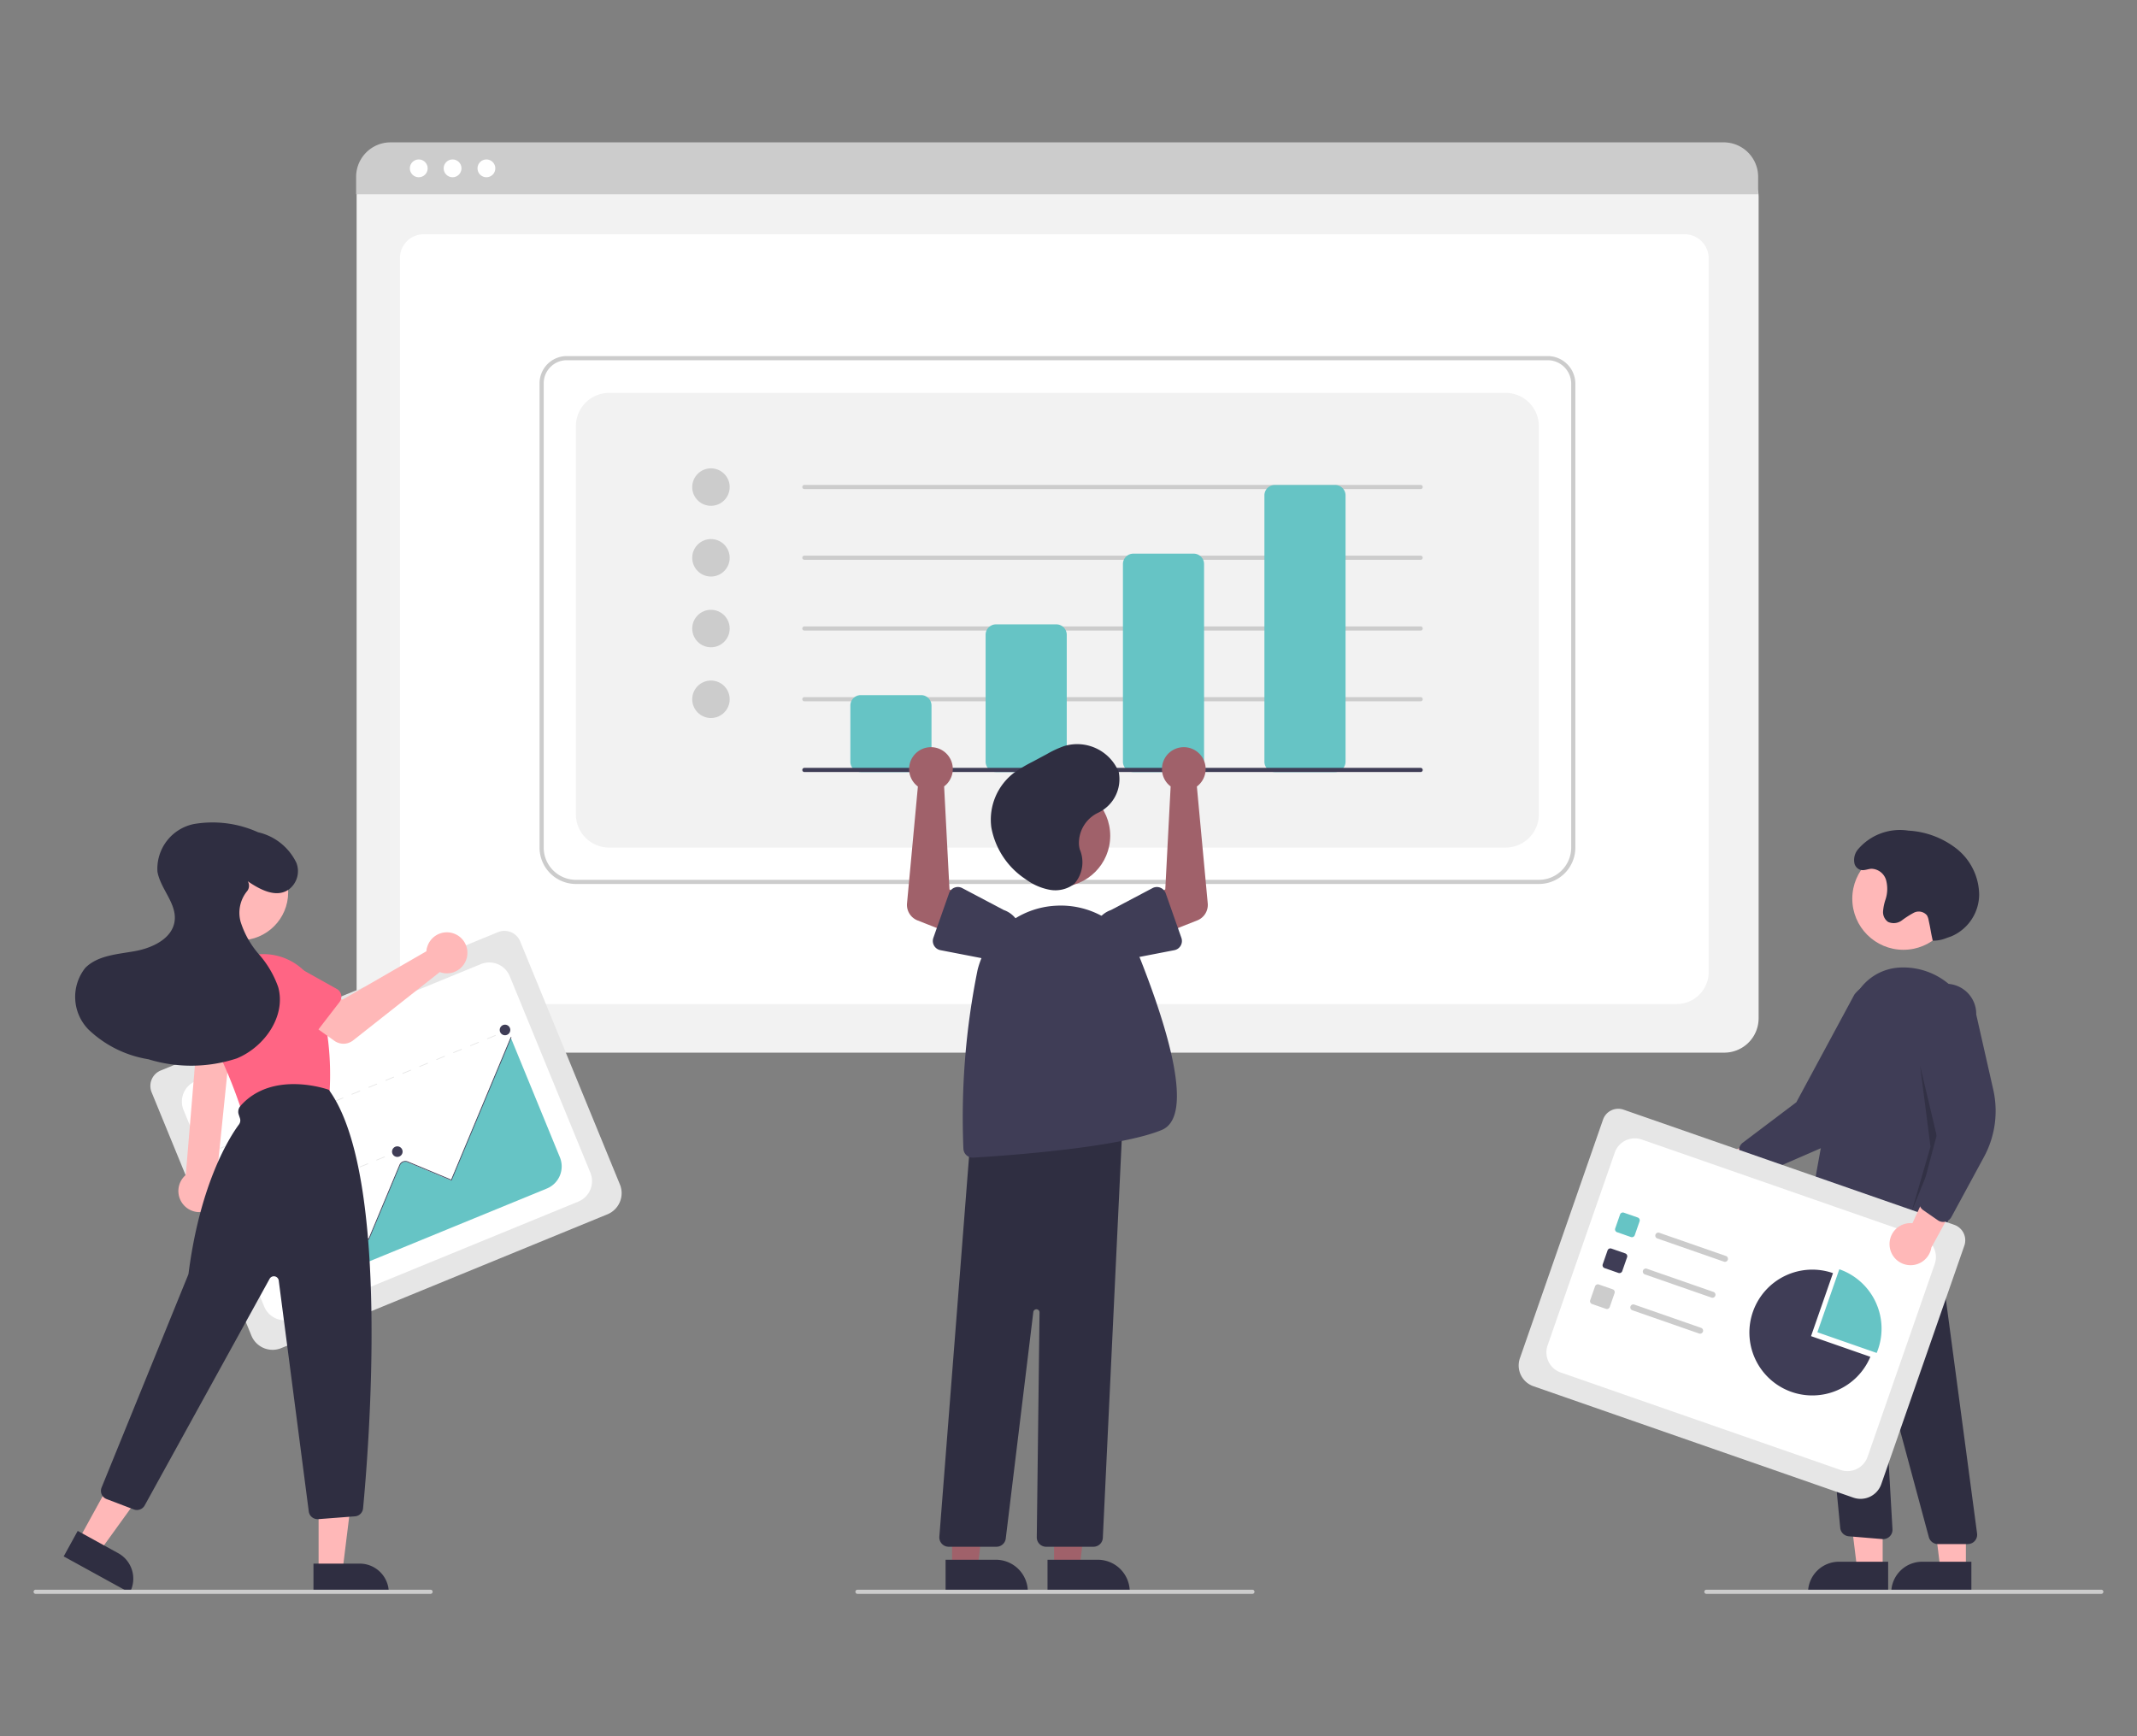 <svg xmlns="http://www.w3.org/2000/svg" width="128" height="104"><rect width="100%" height="100%" fill="#808080" stroke="none"/><g transform="translate(2 8.526)"><path d="M101.28 54.528H21.416a2.059 2.059 0 01-2.056-2.056V3.227a1.508 1.508 0 011.506-1.506h80.937a1.534 1.534 0 011.533 1.533v49.219a2.059 2.059 0 01-2.056 2.055z" fill="#f2f2f2"/><path d="M98.368 51.616H23.936a1.921 1.921 0 01-1.979-1.853V6.88a1.424 1.424 0 011.466-1.374h75.431a1.448 1.448 0 011.491 1.4v42.859a1.921 1.921 0 01-1.977 1.851z" fill="#fff"/><path d="M103.308 3.11H19.331V2.063A2.065 2.065 0 0121.395.001h79.849a2.065 2.065 0 012.064 2.062z" fill="#ccc"/><circle cx=".534" cy=".534" r=".534" transform="translate(22.548 1.024)" fill="#fff"/><circle cx=".534" cy=".534" r=".534" transform="translate(24.574 1.024)" fill="#fff"/><circle cx=".534" cy=".534" r=".534" transform="translate(26.601 1.024)" fill="#fff"/><path d="M90.178 44.425h-57.68a2.183 2.183 0 01-2.181-2.181v-27.81a1.633 1.633 0 011.631-1.631h58.754a1.659 1.659 0 011.657 1.657v27.784a2.183 2.183 0 01-2.181 2.181zm-58.23-31.373a1.383 1.383 0 00-1.382 1.382v27.81a1.934 1.934 0 001.932 1.932h57.68a1.934 1.934 0 001.932-1.932V14.46a1.409 1.409 0 00-1.408-1.408z" fill="#ccc"/><path d="M34.487 42.244h53.692a1.994 1.994 0 001.994-1.994V17.002a1.994 1.994 0 00-1.994-1.994H34.487a1.994 1.994 0 00-1.994 1.994V40.25a1.994 1.994 0 001.994 1.994z" fill="#f2f2f2"/><circle cx="1.122" cy="1.122" r="1.122" transform="translate(39.462 19.528)" fill="#ccc"/><circle cx="1.122" cy="1.122" r="1.122" transform="translate(39.462 23.765)" fill="#ccc"/><circle cx="1.122" cy="1.122" r="1.122" transform="translate(39.462 28.002)" fill="#ccc"/><circle cx="1.122" cy="1.122" r="1.122" transform="translate(39.462 32.239)" fill="#ccc"/><path d="M83.081 20.77H46.192a.125.125 0 110-.249H83.08a.125.125 0 110 .249zM83.081 25.007H46.192a.125.125 0 110-.249H83.08a.125.125 0 110 .249zM83.081 29.245H46.192a.125.125 0 110-.249H83.08a.125.125 0 110 .249zM83.081 33.482H46.192a.125.125 0 110-.249H83.08a.125.125 0 110 .249z" fill="#ccc"/><path d="M53.171 37.723h-3.614a.624.624 0 01-.623-.623v-3.365a.624.624 0 01.623-.623h3.614a.624.624 0 01.623.623V37.1a.624.624 0 01-.623.623zM61.272 37.72h-3.614a.624.624 0 01-.623-.623v-7.6a.624.624 0 01.623-.623h3.614a.624.624 0 01.623.623v7.6a.624.624 0 01-.623.623zM69.497 37.723h-3.614a.624.624 0 01-.623-.623V25.261a.624.624 0 01.623-.623h3.614a.624.624 0 01.623.623V37.1a.624.624 0 01-.623.623zM77.971 37.723h-3.614a.624.624 0 01-.623-.623V21.148a.624.624 0 01.623-.623h3.614a.624.624 0 01.623.623V37.1a.624.624 0 01-.623.623z" fill="#66c4c5"/><path d="M83.081 37.719H46.192a.125.125 0 110-.249H83.08a.125.125 0 110 .249z" fill="#3f3d56"/><path d="M99.284 60.971a1.253 1.253 0 011.909-.217l3.957-2.042-.246 2.3-3.72 1.587a1.26 1.26 0 01-1.9-1.628z" fill="#ffb8b8"/><path d="M102.692 61.829a.561.561 0 01-.19-.276l-.315-1.017a.563.563 0 01.2-.613l3.208-2.423 3.474-6.445a1.807 1.807 0 112.854 2.216l-1.976 4.171a5.779 5.779 0 01-2.924 2.828l-3.759 1.63a.561.561 0 01-.569-.073z" fill="#3f3d56"/><circle cx="3.061" cy="3.061" r="3.061" transform="translate(108.947 42.245)" fill="#ffb8b8"/><path d="M110.766 85.458h-1.528l-.727-5.893h2.255z" fill="#ffb8b8"/><path d="M108.148 85.022h2.947v1.855h-4.8a1.855 1.855 0 011.853-1.855z" fill="#2f2e41"/><path d="M115.751 85.459h-1.528l-.727-5.893h2.255z" fill="#ffb8b8"/><path d="M113.133 85.022h2.947v1.855h-4.8a1.855 1.855 0 011.853-1.855zM115.863 83.964h-1.79a.562.562 0 01-.541-.415l-2.577-9.559a.062.062 0 00-.122.02l.521 9.065a.561.561 0 01-.607.591l-2.012-.168a.562.562 0 01-.51-.494l-1.833-19.036.709.426 6.646-1.128 2.674 20.063a.561.561 0 01-.556.635z" fill="#2f2e41"/><path d="M108.612 65.974a4.1 4.1 0 01-2.08-.585.558.558 0 01-.266-.572c.234-1.431 1.456-8.774 2.568-12.778a3.161 3.161 0 012.977-2.61 4.235 4.235 0 014.412 3.888c.364 4.044-1.113 9.789-1.765 12.072a.56.56 0 01-.883.287l-1.329-1.034a.44.44 0 00-.563.023 4.563 4.563 0 01-3.071 1.309z" fill="#3f3d56"/><path d="M113.007 55.3l1.122 4.736-1.62 3.988 1.122-3.863z" opacity=".2"/><path d="M113.755 47.82a2.061 2.061 0 00.8-.144c.111-.043.227-.078.338-.121a2.744 2.744 0 001.653-2.478 3.569 3.569 0 00-1.331-2.748 5.153 5.153 0 00-2.908-1.1 3.3 3.3 0 00-3.036 1.142.992.992 0 00-.186.858.549.549 0 00.155.238c.282.251.564.062.851.046a.941.941 0 01.878.672 2.026 2.026 0 01-.032 1.17 2.923 2.923 0 00-.147.712.715.715 0 00.3.63.817.817 0 00.819-.086 5.683 5.683 0 01.728-.466.644.644 0 01.781.158.865.865 0 01.1.285c.139.635.107.6.247 1.232z" fill="#2f2e41"/><path d="M109.013 81.184l-19.167-6.675a1.316 1.316 0 01-.809-1.673l4.981-14.3a.964.964 0 011.226-.593l19.814 6.9a.98.98 0 01.6 1.247l-4.975 14.286a1.316 1.316 0 01-1.67.808z" fill="#e6e6e6"/><path d="M91.48 73.686l16.76 5.837a1.274 1.274 0 001.622-.784l4.022-11.548a1.274 1.274 0 00-.784-1.622l-16.76-5.837a1.274 1.274 0 00-1.622.784l-4.022 11.548a1.274 1.274 0 00.784 1.622z" fill="#fff"/><path d="M95.688 65.573l-.83-.289a.18.18 0 01-.111-.229l.289-.83a.18.18 0 01.229-.111l.83.289a.18.18 0 01.111.229l-.289.83a.18.18 0 01-.229.111z" fill="#66c4c5"/><path d="M94.94 67.723l-.83-.289a.18.18 0 01-.111-.229l.289-.83a.18.18 0 01.229-.111l.83.289a.18.18 0 01.111.229l-.289.83a.18.18 0 01-.229.111z" fill="#3f3d56"/><path d="M94.19 69.874l-.83-.289a.18.18 0 01-.111-.229l.289-.83a.18.18 0 01.229-.111l.83.289a.18.18 0 01.111.229l-.289.83a.18.18 0 01-.229.111zM101.265 67.05l-4-1.393a.18.18 0 01.118-.34l4 1.393a.18.18 0 01-.118.34zM100.517 69.202l-4-1.393a.18.18 0 01.118-.34l4 1.393a.18.18 0 01-.118.34zM99.768 71.351l-4-1.393a.18.18 0 01.118-.34l4 1.393a.18.18 0 11-.118.34z" fill="#ccc"/><path d="M110.407 72.516c.029-.07.057-.141.082-.213a3.768 3.768 0 00-2.319-4.8l-1.315 3.774z" fill="#66c4c5"/><path d="M106.476 71.509l1.314-3.774a3.768 3.768 0 102.238 5.012z" fill="#3f3d56"/><path d="M111.182 66.094a1.253 1.253 0 011.368-1.349l1.854-4.049 1.226 1.963-1.948 3.544a1.26 1.26 0 01-2.5-.108z" fill="#ffb8b8"/><path d="M114.391 64.668a.562.562 0 01-.32-.1l-.875-.606a.563.563 0 01-.223-.6l1.029-3.886-1.244-7.215a1.807 1.807 0 113.613-.017l1.019 4.5a5.78 5.78 0 01-.555 4.03l-1.952 3.6a.562.562 0 01-.363.278.555.555 0 01-.129.016z" fill="#3f3d56"/><path d="M123.872 86.947h-23.675a.125.125 0 010-.249h23.675a.125.125 0 010 .249z" fill="#ccc"/><path d="M61.133 85.396h1.528l.727-5.893h-2.255z" fill="#a0616a"/><path d="M60.743 84.903h3.009a1.917 1.917 0 011.917 1.918v.062h-4.926z" fill="#2f2e41"/><path d="M55.026 85.396h1.528l.727-5.893h-2.255z" fill="#a0616a"/><path d="M54.637 84.903h3.009a1.917 1.917 0 011.918 1.918v.062h-4.926z" fill="#2f2e41"/><circle cx="3.061" cy="3.061" r="3.061" transform="translate(58.377 38.476)" fill="#a0616a"/><path d="M63.496 84.125h-2.835a.561.561 0 01-.561-.568l.165-13.463a.187.187 0 00-.373-.025l-1.65 13.563a.561.561 0 01-.557.493h-2.862a.561.561 0 01-.559-.6l1.89-24.186.051-.006 9.051-.978-1.2 25.24a.56.56 0 01-.56.53z" fill="#2f2e41"/><path d="M56.264 60.818a.56.56 0 01-.559-.543 44.409 44.409 0 01.85-10.706 5.1 5.1 0 014.71-3.843 5.132 5.132 0 015.055 3.243c1.654 4.2 3.218 9.377 1.269 10.189-2.554 1.064-9.287 1.539-11.29 1.659z" fill="#3f3d56"/><path d="M67.963 38.443a1.315 1.315 0 00.155.136l-.321 6.172-1.336.684.769 2.152 2.484-.981a1 1 0 00.626-1.02l-.651-7a1.308 1.308 0 10-1.726-.142z" fill="#a0616a"/><path d="M67.822 44.981l.94 2.672a.561.561 0 01-.422.737l-2.772.537a1.557 1.557 0 11-1.025-2.941l2.489-1.314a.561.561 0 01.791.31z" fill="#3f3d56"/><path d="M54.705 38.443a1.312 1.312 0 01-.155.136l.321 6.172 1.336.684-.769 2.152-2.484-.981a1 1 0 01-.626-1.02l.651-7a1.308 1.308 0 111.726-.142z" fill="#a0616a"/><path d="M55.169 44.645a.56.56 0 01.466.026l2.489 1.314a1.557 1.557 0 01-1.025 2.941l-2.772-.537a.561.561 0 01-.422-.737l.94-2.672a.56.56 0 01.324-.335z" fill="#3f3d56"/><path d="M62.626 42.058a2.012 2.012 0 011.127-1.89 2.224 2.224 0 001.259-2.44 2.688 2.688 0 00-3.278-1.562 6.052 6.052 0 00-1.029.478l-.863.462a8.945 8.945 0 00-1.064.628 3.529 3.529 0 00-1.4 3.306 4.718 4.718 0 002.058 3.1 3.481 3.481 0 001.411.627 1.874 1.874 0 001.488-.337 1.957 1.957 0 00.343-2.071 1.5 1.5 0 01-.052-.301z" fill="#2f2e41"/><path d="M73.026 86.947H49.351a.125.125 0 010-.249h23.675a.125.125 0 010 .249z" fill="#ccc"/><path d="M34.382 64.212l-19.538 8.015a1.369 1.369 0 01-1.784-.746L7.082 56.903a1 1 0 01.547-1.307l20.2-8.286a1.02 1.02 0 011.33.556l5.974 14.563a1.369 1.369 0 01-.751 1.783z" fill="#e6e6e6"/><path d="M15.554 70.459l17.085-7.009a1.326 1.326 0 00.723-1.73l-4.83-11.772a1.326 1.326 0 00-1.73-.723L9.717 56.233a1.326 1.326 0 00-.723 1.73l4.83 11.772a1.326 1.326 0 001.73.724z" fill="#fff"/><path fill="#e6e6e6" d="M28.187 53.262l.25-.103.018.042-.25.103zM27.697 53.512l-.507.208-.017-.042.507-.208zm-1.015.416l-.507.208-.017-.042.507-.208zm-1.015.416l-.507.208-.017-.042.507-.208zm-1.015.416l-.507.208-.017-.042.507-.208zm-1.015.416l-.507.208-.017-.042.507-.208zm-1.015.416l-.507.208-.017-.042.507-.208zm-1.015.416l-.507.208-.017-.042.507-.208zm-1.015.416l-.507.208-.017-.042.507-.208zm-1.015.416l-.507.208-.017-.042.507-.208zm-1.012.415l-.507.208-.017-.042.507-.208zm-1.015.416l-.507.208-.017-.042.507-.208zm-1.015.416l-.507.208-.017-.042.507-.208zm-1.015.416l-.507.208-.017-.042.507-.208zm-1.015.416l-.507.208-.017-.042.507-.208zm-1.015.416l-.507.208-.017-.042.507-.208zm-1.015.416l-.507.208-.017-.042.507-.208zM11.191 60.235l.25-.103.018.042-.25.103zM21.538 60.539l.25-.103.018.042-.25.103zM21.054 60.786l-.5.205-.017-.042.5-.205zm-1 .41l-.5.205-.017-.042.5-.205zm-1 .41l-.5.205-.017-.042.5-.205zm-1 .41l-.5.205-.017-.042.5-.205zm-1 .41l-.5.205-.017-.042.5-.205zm-1 .41l-.5.205-.017-.042.5-.205zm-1 .41l-.5.205-.017-.042.5-.205zm-1 .41l-.5.205-.017-.042.5-.205zM12.788 64.128l.25-.103.018.042-.25.103zM17.395 64.39l.25-.103.018.042-.25.103zM16.898 64.643l-.514.211-.017-.042.514-.211zm-1.029.422l-.514.211-.017-.042.514-.211zm-1.029.422l-.514.211-.017-.042.514-.211zM13.544 65.97l.25-.103.018.042-.25.103zM18.685 67.533l.25-.103.018.042-.25.103zM18.188 67.79l-.514.211-.017-.042.514-.211zm-1.029.422l-.514.211-.017-.042.514-.211zm-1.029.422l-.514.211-.017-.042.514-.211zM14.833 69.113l.25-.103.018.042-.25.103z"/><path d="M16.279 68.606l14.478-5.94a1.431 1.431 0 00.78-1.865l-2.925-7.13-.028.013-3.553 8.5-2.635-1.1a.342.342 0 00-.3.019.364.364 0 00-.151.179l-1.862 4.452-1.927-.805a.343.343 0 00-.449.184c-.016.026-1.204 2.938-1.428 3.493z" fill="#66c4c5"/><path d="M16.236 68.673l-.042-.017 1.49-3.562a.385.385 0 01.5-.206l1.889.79 1.851-4.427a.385.385 0 01.5-.206l2.6 1.086 3.571-8.54.042.017-3.589 8.581-2.639-1.1a.339.339 0 00-.444.182l-1.869 4.469-1.93-.807a.34.34 0 00-.444.182z" fill="#3f3d56"/><circle cx=".317" cy=".317" r=".317" transform="translate(17.338 63.991)" fill="#3f3d56"/><circle cx=".317" cy=".317" r=".317" transform="translate(21.481 60.14)" fill="#3f3d56"/><circle cx=".317" cy=".317" r=".317" transform="translate(27.931 52.852)" fill="#3f3d56"/><path d="M10.518 63.949a1.258 1.258 0 00.45-1.876l.941-9.2H9.876l-.748 8.981a1.265 1.265 0 001.39 2.092z" fill="#ffb8b8"/><circle cx="2.876" cy="2.876" r="2.876" transform="translate(9.509 42.046)" fill="#ffb8b8"/><path d="M12.926 58.231a.526.526 0 01-.507-.386 29.086 29.086 0 00-1.782-4.208 3.485 3.485 0 011.979-4.812 3.484 3.484 0 014.477 2.219 17.24 17.24 0 01.653 5.749.528.528 0 01-.414.488l-4.293.937a.523.523 0 01-.113.013z" fill="#ff6584"/><path d="M17.083 85.545h1.436l.683-5.538h-2.119z" fill="#ffb8b8"/><path d="M21.288 86.878h-4.512v-1.743h2.769a1.743 1.743 0 011.743 1.743z" fill="#2f2e41"/><path d="M2.727 83.684l1.258.692 3.267-4.524-1.857-1.021z" fill="#ffb8b8"/><path d="M5.769 86.877l-3.954-2.174.84-1.527L5.08 84.51a1.743 1.743 0 01.688 2.367zM17.017 82.471a.527.527 0 01-.522-.459l-1.8-13.836a.293.293 0 00-.547-.1L6.665 81.652a.53.53 0 01-.649.238l-1.631-.621a.527.527 0 01-.3-.691l5.184-12.734a.407.407 0 00.026-.1c.7-5.434 2.488-8.2 3.019-8.915a.408.408 0 00.058-.372l-.073-.219a.527.527 0 01.1-.513c1.913-2.178 5.246-.99 5.279-.977l.017.006.01.014c3.738 5.126 2.356 21.776 2.041 25.061a.525.525 0 01-.484.474l-2.21.17z" fill="#2f2e41"/><path d="M23.567 48.264a1.231 1.231 0 00-.028.192l-5.031 2.9-1.223-.7-1.3 1.707 2.044 1.457a.937.937 0 001.124-.027l5.188-4.092a1.229 1.229 0 10-.77-1.434z" fill="#ffb8b8"/><path d="M18.34 51.495l-1.626 2.107a.527.527 0 01-.8.044l-1.841-1.911a1.464 1.464 0 011.795-2.312l2.309 1.291a.527.527 0 01.16.782zM12.038 55.156l-2.619-.473a.527.527 0 01-.406-.687l.849-2.514a1.464 1.464 0 012.879.529l-.083 2.644a.527.527 0 01-.62.5z" fill="#ff6584"/><path d="M12.84 44.261c.739.506 1.71 1.026 2.465.487a1.374 1.374 0 00.451-1.584 3.379 3.379 0 00-2.3-1.838 6.619 6.619 0 00-3.854-.49 2.735 2.735 0 00-2.171 2.854c.185 1.042 1.168 1.908 1.028 2.957s-1.327 1.611-2.375 1.8-2.22.249-2.973 1a2.794 2.794 0 00.183 3.69 6.734 6.734 0 003.59 1.786 8.734 8.734 0 005.303-.052c1.663-.687 2.958-2.536 2.476-4.27a5.957 5.957 0 00-1.146-1.954 5.445 5.445 0 01-1.109-1.972 2.05 2.05 0 01.37-1.793.52.52 0 00.07-.607z" fill="#2f2e41"/><path d="M23.8 86.947H.125a.125.125 0 010-.249H23.8a.125.125 0 010 .249z" fill="#ccc"/></g></svg>